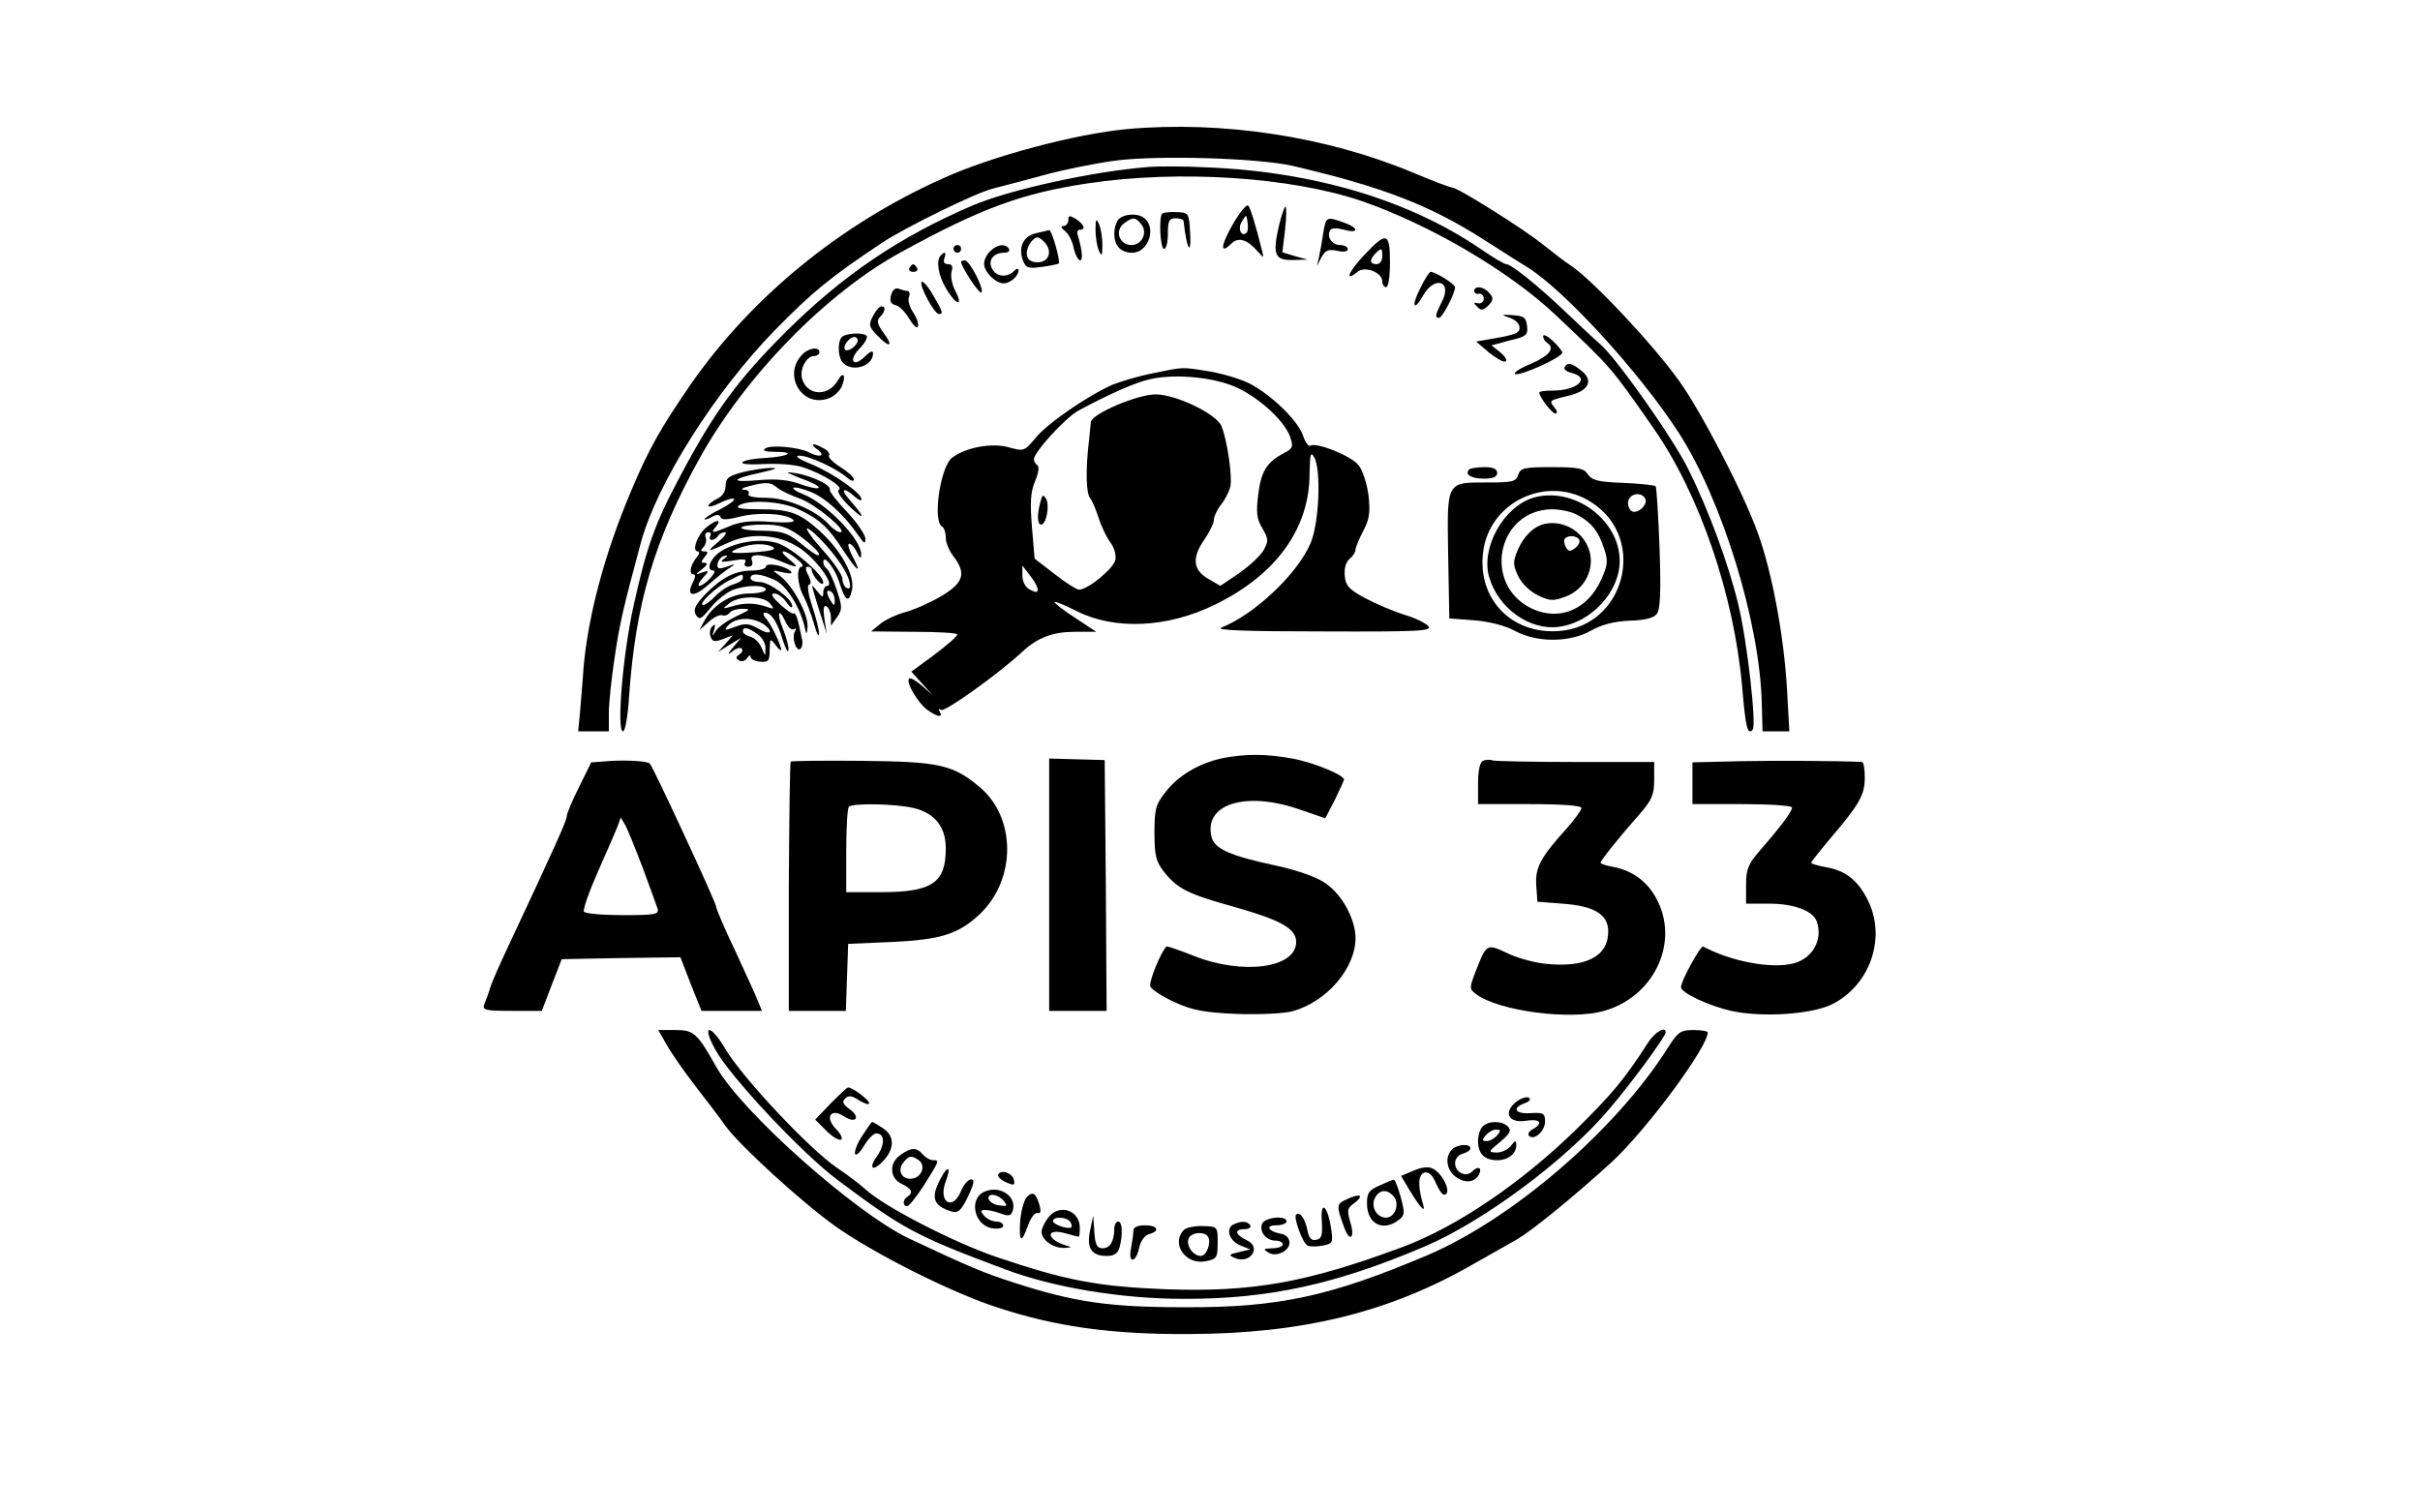 <?xml version="1.0" standalone="no"?>
<!DOCTYPE svg PUBLIC "-//W3C//DTD SVG 20010904//EN"
 "http://www.w3.org/TR/2001/REC-SVG-20010904/DTD/svg10.dtd">
<svg version="1.0" xmlns="http://www.w3.org/2000/svg"
 width="632pt" height="395pt" viewBox="0 0 632 395"
 preserveAspectRatio="xMidYMid meet">

<g transform="translate(0,395) scale(0.1,-0.1)"
fill="#000000" stroke="none">
<path d="M2945 3613 c-134 -12 -356 -71 -483 -129 -268 -120 -500 -310 -659
-539 -79 -115 -109 -168 -156 -280 -68 -161 -111 -323 -123 -458 -2 -34 -7
-86 -9 -114 l-5 -53 40 0 40 0 0 48 c0 26 7 91 15 144 13 90 24 135 69 302 43
156 193 393 350 554 98 100 143 137 281 229 59 39 248 132 290 141 22 6 82 21
132 35 51 14 136 31 189 38 115 14 370 6 459 -14 239 -56 360 -103 505 -196
41 -26 89 -57 106 -67 97 -59 294 -274 398 -434 114 -177 212 -496 217 -707
l2 -73 35 0 35 0 -6 108 c-8 141 -39 307 -76 409 -36 102 -147 316 -205 397
-69 97 -230 268 -286 304 -14 9 -45 33 -70 53 -52 42 -223 149 -237 149 -5 0
-53 18 -105 40 -225 94 -497 135 -743 113z"/>
<path d="M3000 3514 c-150 -12 -365 -60 -461 -101 -191 -82 -338 -182 -485
-328 -127 -126 -190 -212 -281 -385 -62 -116 -85 -180 -119 -335 -28 -128 -44
-325 -27 -325 6 0 13 42 16 93 17 242 66 407 184 620 120 216 331 432 527 539
208 114 314 153 486 179 239 36 530 17 716 -46 179 -62 385 -183 506 -297 147
-139 144 -135 256 -296 121 -173 211 -437 232 -678 9 -106 14 -124 27 -110 11
10 -14 231 -37 326 -25 105 -78 249 -131 355 -40 81 -191 295 -232 328 -12 10
-51 47 -87 81 -71 68 -143 126 -156 126 -5 0 -36 18 -69 41 -187 127 -435 201
-715 212 -58 3 -125 3 -150 1z"/>
<path d="M3220 3365 c-32 -56 -35 -81 -5 -52 18 19 42 12 68 -18 18 -20 18
-20 13 0 -15 61 -30 111 -36 118 -4 5 -22 -17 -40 -48z m36 -22 c-13 -14 -25
9 -13 28 12 20 12 20 15 -1 2 -12 1 -24 -2 -27z"/>
<path d="M3339 3356 c-16 -72 -9 -86 38 -85 l38 1 -33 9 -33 10 7 59 c4 33 4
60 1 60 -3 0 -11 -24 -18 -54z"/>
<path d="M3035 3392 c-9 -10 -5 -92 5 -92 6 0 10 18 10 40 0 33 3 40 20 40 11
0 20 -3 21 -7 8 -75 21 -96 17 -28 -3 49 -4 50 -35 51 -18 1 -35 -1 -38 -4z"/>
<path d="M2790 3375 c0 -8 -6 -15 -12 -15 -9 -1 -7 -5 3 -13 9 -7 20 -27 23
-45 4 -17 12 -32 17 -32 8 0 5 29 -7 68 -2 6 1 12 6 12 17 0 11 14 -10 28 -17
10 -20 10 -20 -3z"/>
<path d="M2922 3378 c-7 -7 -12 -24 -12 -38 0 -32 17 -50 47 -50 43 0 65 68
29 92 -17 12 -51 9 -64 -4z m58 -13 c18 -21 3 -55 -25 -55 -32 0 -45 38 -19
57 23 17 29 16 44 -2z"/>
<path d="M2861 3350 c0 -19 4 -44 9 -55 7 -16 9 -13 9 15 0 19 -4 44 -9 55 -7
16 -9 13 -9 -15z"/>
<path d="M3456 3343 c-3 -21 -8 -49 -11 -63 l-6 -25 12 23 c10 18 18 22 41 17
17 -4 28 -2 28 4 0 6 -9 11 -20 11 -22 0 -36 22 -26 39 4 6 18 6 36 1 40 -11
39 5 -1 19 -45 16 -46 15 -53 -26z"/>
<path d="M2706 3341 c-33 -7 -47 -36 -35 -70 8 -21 14 -23 50 -18 22 3 42 7
44 9 5 5 -18 88 -25 87 -3 -1 -18 -4 -34 -8z m24 -26 c19 -23 8 -50 -20 -50
-16 0 -26 6 -28 18 -4 18 14 47 28 47 4 0 13 -7 20 -15z"/>
<path d="M3562 3283 c-40 -42 -52 -72 -17 -43 19 16 65 -1 65 -25 0 -8 5 -15
10 -15 6 0 10 28 10 65 0 79 -9 81 -68 18z m48 -3 c0 -11 -7 -20 -15 -20 -18
0 -19 12 -3 28 16 16 18 15 18 -8z"/>
<path d="M2490 3300 c0 -5 5 -10 10 -10 6 0 10 5 10 10 0 6 -4 10 -10 10 -5 0
-10 -4 -10 -10z"/>
<path d="M2586 3294 c-9 -8 -16 -23 -16 -33 0 -21 30 -51 51 -51 17 0 39 19
39 34 0 6 -5 5 -12 -2 -18 -18 -46 -15 -57 6 -12 22 3 42 32 42 10 0 15 5 12
10 -9 15 -31 12 -49 -6z"/>
<path d="M2457 3283 c-13 -13 -7 -52 14 -87 26 -44 46 -48 24 -6 -9 17 -13 40
-10 50 4 14 2 20 -9 20 -10 0 -13 6 -10 15 6 16 2 20 -9 8z"/>
<path d="M2510 3266 c0 -13 48 -85 53 -80 8 9 -31 84 -43 84 -6 0 -10 -2 -10
-4z"/>
<path d="M2375 3250 c-3 -5 1 -10 10 -10 9 0 13 5 10 10 -3 6 -8 10 -10 10 -2
0 -7 -4 -10 -10z"/>
<path d="M3710 3199 c-25 -48 -19 -66 7 -20 31 53 77 36 48 -18 -17 -34 -18
-41 -7 -41 9 0 42 64 42 80 0 8 -51 40 -64 40 -3 0 -15 -18 -26 -41z"/>
<path d="M2407 3214 c-8 -8 33 -84 45 -84 12 0 11 4 -15 49 -13 23 -27 38 -30
35z"/>
<path d="M2327 3179 c-4 -15 -1 -23 12 -26 10 -2 26 -19 36 -36 10 -17 20 -26
22 -20 3 7 -3 23 -12 37 -10 14 -15 33 -11 41 3 8 1 15 -3 15 -5 0 -16 3 -24
6 -9 3 -16 -3 -20 -17z"/>
<path d="M3850 3190 c0 -5 6 -9 13 -7 6 1 12 -5 12 -13 0 -8 -7 -14 -15 -12
-12 3 -13 1 -2 -9 10 -11 15 -10 29 3 13 14 14 20 3 32 -14 18 -40 21 -40 6z"/>
<path d="M2280 3125 c-12 -23 -11 -28 10 -50 33 -35 45 -31 18 5 -17 23 -19
33 -10 42 14 14 16 28 4 28 -5 0 -15 -11 -22 -25z"/>
<path d="M3940 3121 c14 -4 26 -14 28 -23 3 -17 -7 -22 -73 -33 l-40 -7 34
-29 c19 -15 38 -26 43 -23 5 3 -2 14 -14 24 l-23 18 48 13 c43 10 48 14 45 38
-3 22 -8 26 -38 28 -29 2 -31 1 -10 -6z"/>
<path d="M2203 3073 c-16 -6 -17 -55 -1 -71 25 -25 78 -8 78 25 0 8 -7 6 -20
-7 -31 -31 -46 -13 -16 19 15 15 23 30 19 34 -7 8 -42 8 -60 0z m37 -12 c0
-13 -26 -32 -33 -24 -8 7 11 33 24 33 5 0 9 -4 9 -9z"/>
<path d="M4030 3072 c0 -6 5 -14 10 -17 22 -14 7 -34 -42 -55 -29 -12 -47 -24
-41 -27 15 -5 123 44 123 56 0 4 -11 18 -25 31 -14 13 -25 18 -25 12z"/>
<path d="M2096 3025 c-54 -54 -1 -142 69 -115 14 5 29 20 34 32 11 28 3 39
-10 16 -24 -44 -80 -43 -94 2 -8 24 11 60 30 60 8 0 15 5 15 10 0 15 -27 12
-44 -5z"/>
<path d="M4086 2991 c-3 -5 5 -12 19 -15 50 -13 14 -46 -49 -46 -20 0 -36 -2
-36 -5 0 -12 33 -55 42 -55 6 0 5 7 -2 15 -15 19 -15 19 34 31 54 12 69 39 37
65 -26 21 -37 24 -45 10z"/>
<path d="M3010 2975 c-36 -7 -82 -21 -103 -29 -64 -28 -171 -101 -202 -139
-30 -36 -31 -36 -71 -25 -44 12 -111 0 -147 -27 -31 -22 -52 -165 -27 -180 6
-3 10 -17 10 -29 0 -13 9 -35 20 -49 34 -44 27 -69 -32 -104 -29 -17 -72 -36
-95 -42 -22 -6 -52 -20 -65 -31 l-23 -19 113 -1 c61 0 112 -3 112 -7 0 -5 -27
-28 -60 -53 l-60 -44 28 -31 27 -30 -27 24 c-16 14 -31 22 -34 19 -9 -10 24
-65 48 -82 26 -19 42 -21 32 -4 -4 6 -3 8 4 4 10 -6 152 96 212 152 40 37 79
52 138 52 l55 0 -56 37 c-31 20 -55 39 -53 41 2 2 28 -9 58 -24 99 -50 237
-44 361 17 160 78 247 199 247 342 1 51 3 59 12 43 19 -33 13 -175 -10 -226
-35 -80 -145 -184 -232 -219 -17 -7 63 -10 264 -10 256 -1 287 1 276 14 -7 8
-36 22 -64 30 -28 9 -73 28 -101 43 -41 22 -51 32 -53 58 -2 19 3 36 12 44 9
7 16 18 16 24 0 6 9 28 20 49 16 30 19 48 14 93 -4 30 -15 66 -26 79 -18 24
-110 61 -126 51 -5 -3 -14 10 -20 29 -15 39 -83 105 -140 134 -22 11 -68 25
-103 31 -75 12 -66 12 -149 -5z m224 -39 c61 -30 120 -86 135 -126 9 -27 8
-31 -17 -44 -44 -23 -59 -48 -66 -108 -6 -46 -4 -64 11 -88 16 -28 16 -33 3
-57 -8 -14 -37 -41 -64 -60 l-49 -33 -31 18 c-40 23 -44 54 -12 101 14 20 26
44 26 53 0 8 8 26 18 39 11 13 22 35 25 48 6 25 -8 122 -23 158 -13 32 -119
83 -172 83 -48 0 -167 -51 -169 -72 -1 -7 -3 -29 -5 -48 -9 -75 -8 -138 3
-151 6 -8 16 -32 23 -54 7 -22 21 -50 30 -62 10 -13 15 -32 13 -45 -5 -23 -72
-78 -95 -78 -6 0 -35 18 -64 41 l-52 40 -7 82 c-5 64 -4 91 8 120 9 21 12 39
6 42 -5 4 -9 10 -9 15 0 19 82 109 117 128 84 45 150 74 188 82 68 15 172 4
229 -24z m-524 -525 c0 -9 -5 -9 -20 -1 -12 6 -20 21 -20 37 l0 26 20 -26 c11
-14 20 -30 20 -36z"/>
<path d="M2717 2639 c-9 -34 -8 -59 2 -59 13 0 23 49 13 67 -8 13 -10 11 -15
-8z"/>
<path d="M1999 2779 c-9 -6 -1 -9 25 -9 56 0 37 -12 -25 -16 -28 -1 -55 -6
-60 -11 -5 -5 19 -7 55 -5 36 2 81 -1 102 -8 54 -18 108 -52 95 -59 -7 -4 6
-23 31 -47 40 -37 37 -25 -6 24 -23 26 -11 30 16 5 10 -9 18 -12 18 -7 0 16
-73 67 -129 91 -36 14 -48 23 -33 23 25 0 96 -33 125 -58 9 -8 17 -10 17 -4 0
6 -16 20 -35 32 -19 12 -33 26 -30 30 3 5 -3 14 -14 19 -29 16 -38 13 -15 -4
21 -16 4 -21 -24 -6 -26 13 -98 20 -113 10z"/>
<path d="M1940 2717 c-38 -10 -45 -16 -45 -36 0 -15 -9 -28 -23 -34 -12 -6
-22 -14 -22 -18 0 -4 14 -1 31 8 16 8 33 13 36 10 3 -3 -13 -15 -36 -27 -23
-11 -41 -23 -41 -26 0 -2 9 0 19 6 13 7 20 7 23 -1 2 -7 18 -7 51 2 50 12 122
8 139 -9 6 -6 -16 -8 -59 -5 -49 4 -79 1 -107 -11 -47 -20 -52 -20 -36 -1 17
20 0 19 -26 -3 -23 -19 -38 -62 -22 -62 6 0 5 -7 -3 -16 -16 -20 -21 -44 -8
-44 6 0 5 -8 -1 -20 -20 -38 1 -42 39 -8 21 18 46 39 57 45 16 11 16 11 -8 3
-21 -7 -26 -6 -24 8 2 9 9 18 17 20 11 3 11 1 -1 -8 -11 -8 -6 -9 24 -4 28 5
37 4 32 -5 -4 -6 -1 -11 8 -11 10 0 13 6 10 15 -4 10 0 15 15 15 12 0 38 -7
58 -15 47 -20 53 -19 23 5 -14 11 -20 20 -14 20 7 0 22 -9 35 -20 13 -10 19
-19 13 -20 -15 0 -12 -49 6 -80 7 -14 19 -45 26 -70 7 -25 12 -36 13 -25 0 11
-8 43 -18 72 -10 31 -14 54 -8 56 6 2 5 11 -2 25 -8 14 -8 22 -1 22 5 0 10 -4
10 -8 0 -15 29 -48 30 -33 0 20 -80 89 -118 102 -41 14 -108 5 -148 -20 -29
-18 -42 -51 -21 -51 6 0 2 -9 -8 -20 -10 -11 -23 -20 -28 -20 -6 0 -2 9 8 20
18 20 18 21 -1 15 -19 -7 -19 -6 0 9 13 10 15 16 7 16 -11 0 -11 3 -1 15 10
12 10 15 -1 15 -10 0 -10 3 -2 11 6 6 9 18 6 25 -3 8 0 14 7 14 6 0 8 -4 5
-10 -3 -5 -2 -10 4 -10 5 0 13 5 16 10 3 6 12 10 18 10 7 0 -1 -12 -18 -26
-32 -27 -30 -27 30 0 62 28 141 19 194 -23 42 -33 81 -91 61 -91 -5 0 -10 -8
-10 -17 0 -15 -2 -14 -16 3 -15 19 -15 19 -9 -2 3 -12 12 -41 20 -65 l14 -44
-6 39 c-4 28 -2 37 6 32 6 -4 11 -17 11 -29 l0 -21 16 22 c14 20 14 27 -1 72
-9 27 -21 52 -26 55 -5 4 -9 11 -9 17 0 22 29 -14 41 -50 16 -52 26 -59 34
-23 8 38 -28 103 -86 156 -52 46 -76 55 -157 55 -47 0 -63 3 -52 10 25 16 112
11 155 -10 56 -26 78 -47 119 -110 37 -56 48 -61 21 -10 -9 17 -12 30 -7 30 5
0 14 -10 20 -22 7 -16 11 -18 11 -7 2 39 -91 135 -153 159 -16 6 -26 13 -24
16 3 3 24 -2 46 -11 39 -16 88 -61 124 -114 15 -21 18 -23 18 -8 0 10 -21 41
-47 69 -27 28 -47 54 -46 59 4 12 -44 35 -87 43 -19 3 -28 3 -20 0 8 -4 30
-13 49 -20 49 -20 32 -27 -20 -8 -31 11 -63 14 -108 10 -76 -7 -73 3 7 20 35
8 46 12 27 12 -16 0 -50 -5 -75 -11z m89 -40 c9 -8 37 -21 62 -30 42 -16 126
-87 103 -87 -6 0 -19 9 -30 21 -34 37 -109 69 -164 69 -32 0 -49 4 -45 10 3 6
-2 11 -12 11 -10 1 -4 5 12 9 46 12 57 11 74 -3z m59 -126 c39 -29 60 -51 47
-51 -3 0 -24 14 -45 32 -34 27 -48 31 -99 32 -33 0 -57 4 -55 8 3 5 29 8 58 8
43 0 61 -6 94 -29z m72 -28 c39 -45 60 -81 60 -104 0 -6 -4 -7 -10 -4 -5 3
-10 14 -10 24 0 9 -23 43 -51 74 -28 31 -46 57 -41 57 6 0 29 -21 52 -47z
m-141 -2 c9 -6 -6 -10 -45 -13 -68 -5 -77 -2 -43 11 31 12 70 13 88 2z m161
-139 c0 -15 -2 -15 -10 -2 -13 20 -13 33 0 25 6 -3 10 -14 10 -23z"/>
<path d="M3837 2724 c-13 -13 5 -24 39 -24 24 0 34 5 34 15 0 10 -10 15 -33
15 -19 0 -37 -3 -40 -6z"/>
<path d="M3965 2710 c-6 -18 -15 -20 -79 -20 -110 0 -107 5 -104 -190 l3 -165
65 -5 c39 -3 82 -14 107 -28 58 -31 143 -30 198 1 28 16 60 24 100 26 41 1 64
7 72 18 9 11 11 58 7 172 -3 85 -8 158 -10 161 -3 3 -41 7 -85 9 -65 2 -82 7
-92 22 -10 16 -24 19 -94 19 -73 0 -82 -2 -88 -20z m193 -73 c145 -95 85 -323
-87 -335 -123 -9 -212 83 -198 204 15 135 171 207 285 131z m138 12 c10 -17
-23 -46 -37 -32 -7 7 -9 19 -6 27 7 18 33 21 43 5z"/>
<path d="M4004 2650 c-78 -24 -137 -131 -115 -207 24 -82 106 -140 182 -130
85 11 159 92 159 172 0 108 -121 196 -226 165z m114 -44 c37 -19 57 -44 71
-88 11 -32 10 -43 -7 -81 -35 -78 -107 -109 -178 -78 -134 60 -96 259 49 261
21 0 50 -6 65 -14z"/>
<path d="M4035 2582 c-29 -6 -56 -32 -72 -70 -12 -29 -12 -37 2 -67 10 -20 31
-40 52 -50 31 -15 40 -15 72 -3 50 19 77 73 61 122 -16 48 -66 78 -115 68z
m89 -41 c3 -5 -1 -15 -10 -22 -13 -10 -17 -10 -24 1 -5 8 -6 18 -4 22 7 11 31
10 38 -1z"/>
<path d="M2000 2470 c0 -5 -16 -10 -35 -10 -45 0 -80 -18 -124 -63 -25 -27
-31 -39 -24 -52 9 -15 14 -13 39 18 16 20 42 40 57 46 36 14 87 14 87 1 0 -5
-20 -10 -44 -10 -47 0 -95 -30 -118 -74 l-11 -21 24 21 c13 12 29 20 36 17 6
-2 14 1 18 6 3 6 18 11 33 11 24 0 23 -2 -14 -19 -23 -11 -47 -27 -54 -38 -11
-17 -11 -17 -5 2 4 14 3 17 -5 9 -6 -6 -8 -18 -4 -27 4 -13 11 -14 32 -6 l26
10 -19 -22 -20 -22 30 19 30 18 -20 -24 c-16 -19 -16 -22 -2 -11 9 8 21 11 24
7 4 -4 1 -11 -6 -15 -10 -7 -10 -10 -1 -16 7 -4 16 -1 21 6 5 8 9 9 9 4 0 -6
11 -12 25 -13 22 -2 25 2 25 31 1 30 1 31 15 13 8 -11 15 -17 15 -13 0 12 -24
62 -38 80 -9 9 -10 17 -5 17 17 0 33 -24 47 -71 8 -24 14 -36 15 -26 1 10 -6
34 -14 54 -17 41 -12 59 6 20 7 -15 16 -24 22 -20 6 3 7 1 3 -6 -9 -14 2 -53
14 -46 4 3 7 13 5 23 -12 59 -16 72 -23 70 -4 -2 -20 10 -36 25 -20 18 -24 27
-14 27 9 0 23 -10 31 -22 9 -13 16 -18 16 -11 1 18 -59 63 -85 63 -13 0 -24 5
-24 10 0 15 27 12 64 -5 31 -15 68 -74 79 -130 3 -13 5 -11 6 9 1 34 -39 107
-72 132 -22 16 -22 16 8 9 19 -4 26 -3 20 3 -15 15 -65 24 -65 12z m-60 -30
c0 -5 -11 -12 -24 -16 -13 -3 -34 -17 -47 -30 -12 -13 -27 -24 -32 -24 -17 0
33 47 67 64 37 19 36 18 36 6z m71 -66 c12 -15 11 -16 -11 -8 -31 10 -57 10
-90 0 -24 -7 -24 -6 -6 8 26 21 90 21 107 0z m-13 -57 c24 -19 11 -26 -17 -9
-25 14 -35 15 -61 5 -27 -10 -30 -10 -20 2 20 24 68 25 98 2z m-20 -23 c12 -8
22 -25 21 -37 0 -22 0 -22 -10 1 -5 13 -18 26 -29 29 -11 3 -20 9 -20 14 0 13
13 11 38 -7z"/>
<path d="M3193 1970 c-61 -13 -114 -44 -148 -87 -27 -34 -30 -45 -30 -108 0
-60 4 -75 25 -102 36 -45 63 -58 185 -92 120 -34 160 -56 160 -91 0 -69 -141
-87 -268 -36 -38 15 -70 26 -71 24 -16 -17 -46 -93 -42 -104 3 -8 32 -27 63
-41 48 -22 77 -27 163 -31 59 -2 123 1 145 7 89 24 165 112 165 191 0 49 -35
114 -78 143 -22 16 -73 34 -128 46 -122 26 -162 44 -170 75 -21 85 86 120 224
74 l73 -25 25 48 c13 27 24 51 24 53 0 12 -80 45 -135 55 -66 12 -121 13 -182
1z"/>
<path d="M1599 1963 l-55 -4 -32 -65 c-18 -35 -32 -70 -32 -76 0 -11 -30 -78
-152 -338 -22 -47 -44 -96 -48 -110 -4 -14 -11 -33 -15 -42 -6 -16 1 -18 72
-18 l78 0 26 68 26 67 155 3 155 2 27 -70 28 -70 79 0 79 0 -10 24 c-5 14 -32
72 -59 131 -28 58 -51 112 -51 118 0 10 -165 366 -173 373 -8 6 -50 9 -98 7z
m79 -278 c18 -49 36 -98 39 -107 5 -16 -4 -18 -90 -18 -53 0 -98 4 -102 9 -3
6 14 54 38 108 24 54 47 107 51 118 l7 20 12 -20 c6 -11 26 -60 45 -110z"/>
<path d="M2065 1961 c-2 -2 -4 -149 -5 -327 l0 -324 74 0 75 0 3 88 3 87 115
5 c128 6 174 21 229 73 95 90 95 251 0 331 -70 59 -106 67 -307 69 -101 1
-185 0 -187 -2z m320 -121 c56 -13 85 -49 85 -106 0 -90 -36 -114 -170 -114
l-90 0 0 108 c0 60 3 112 7 115 9 10 121 8 168 -3z"/>
<path d="M2740 1639 l0 -329 75 0 75 0 -2 328 -3 327 -72 2 -73 2 0 -330z"/>
<path d="M3873 1963 c-8 -3 -13 -25 -13 -59 l0 -54 135 0 c85 0 135 -4 135
-10 0 -6 -17 -29 -38 -53 -69 -76 -83 -103 -80 -149 l3 -43 65 -5 c84 -6 120
-28 120 -73 0 -65 -59 -95 -164 -84 -29 3 -74 15 -100 28 -54 25 -54 25 -83
-50 -16 -42 -16 -44 3 -58 60 -44 247 -68 333 -43 128 36 195 173 141 285 -24
50 -64 81 -117 91 -18 3 -33 8 -33 11 0 6 54 73 103 128 31 36 37 49 37 89 l0
46 -204 0 c-112 0 -210 2 -218 4 -7 3 -19 2 -25 -1z"/>
<path d="M4543 1962 l-123 -3 0 -54 0 -55 130 0 c72 0 130 -4 130 -9 0 -10
-28 -48 -82 -110 -33 -38 -38 -51 -38 -92 l0 -49 60 0 c64 0 113 -18 124 -45
18 -48 -10 -98 -60 -111 -58 -15 -163 5 -236 44 -7 3 -58 -90 -58 -106 0 -15
73 -49 131 -62 81 -18 213 -9 265 18 98 50 140 172 93 269 -26 53 -58 79 -109
88 -22 4 -40 9 -40 12 0 2 22 30 48 61 78 91 92 116 92 161 0 23 -3 41 -7 41
-60 3 -224 4 -320 2z"/>
<path d="M1742 1220 c13 -23 46 -70 73 -105 28 -36 64 -83 80 -106 38 -52 199
-199 286 -261 98 -70 300 -172 419 -211 156 -52 302 -72 505 -71 298 1 525 57
745 184 36 20 86 49 113 64 39 23 145 109 246 201 90 83 251 300 251 339 0 3
-17 6 -37 6 -34 0 -41 -5 -67 -46 -135 -214 -405 -447 -628 -542 -252 -107
-388 -137 -633 -136 -197 0 -289 13 -446 64 -79 25 -123 44 -276 116 -140 67
-435 329 -502 447 -50 89 -59 97 -107 97 l-45 0 23 -40z"/>
<path d="M1868 1209 c38 -70 227 -272 320 -341 171 -128 204 -146 437 -233
125 -47 302 -77 465 -77 222 -1 399 38 629 136 154 65 372 227 484 360 59 69
147 189 147 200 0 17 -28 1 -46 -27 -62 -96 -92 -132 -186 -225 -143 -140
-313 -256 -456 -309 -250 -93 -392 -118 -617 -110 -179 7 -262 23 -445 85
-113 39 -291 131 -340 176 -14 13 -47 38 -74 56 -71 48 -247 235 -292 311 -39
66 -63 65 -26 -2z"/>
<path d="M2169 1068 l-40 -42 30 -30 c35 -34 56 -28 23 7 -29 31 -11 54 23 31
31 -20 43 -1 13 20 -17 12 -19 19 -11 27 9 9 18 8 37 -5 15 -9 26 -12 26 -7 0
8 -43 41 -55 41 -3 0 -23 -19 -46 -42z"/>
<path d="M3959 1072 c-34 -28 -19 -56 26 -49 37 6 47 -6 18 -22 -10 -5 -14
-13 -10 -17 13 -14 42 12 42 37 0 21 -4 24 -37 22 -41 -3 -51 13 -16 26 12 4
17 10 11 14 -6 4 -21 -1 -34 -11z"/>
<path d="M2252 984 c-13 -19 -21 -41 -19 -47 2 -7 13 3 23 20 11 18 25 33 32
33 23 0 24 -29 2 -60 -25 -35 -8 -41 21 -7 26 31 24 62 -6 81 -13 9 -26 16
-27 16 -2 0 -13 -16 -26 -36z"/>
<path d="M3872 1008 c-7 -7 -12 -24 -12 -38 0 -33 17 -50 50 -50 29 0 50 17
50 40 -1 13 -3 12 -14 -2 -7 -10 -24 -18 -37 -18 -23 1 -23 2 9 28 26 22 30
30 20 40 -15 15 -50 16 -66 0z m38 -23 c-7 -8 -19 -15 -27 -15 -13 0 -13 3 -3
15 7 8 19 15 27 15 13 0 13 -3 3 -15z"/>
<path d="M3792 948 c-20 -20 -14 -56 12 -73 25 -17 51 -12 60 11 6 16 -5 19
-20 4 -16 -16 -44 -1 -44 22 0 11 8 22 20 25 11 3 20 9 20 14 0 13 -34 11 -48
-3z"/>
<path d="M2352 934 c-31 -21 -29 -61 3 -76 26 -12 31 -23 15 -33 -13 -8 -13
-25 -1 -25 5 0 24 24 43 53 42 67 42 67 25 67 -8 0 -20 7 -27 15 -16 19 -30
19 -58 -1z m46 -13 c21 -13 10 -46 -16 -49 -27 -4 -40 22 -22 43 14 17 20 18
38 6z"/>
<path d="M3692 893 l-33 -14 22 -37 c31 -51 44 -63 34 -32 -13 45 -11 74 6 78
10 2 21 -8 29 -28 7 -16 16 -30 21 -30 22 0 -1 54 -29 68 -11 6 -29 4 -50 -5z"/>
<path d="M2456 871 c-26 -49 -19 -70 29 -85 17 -5 25 2 43 39 16 34 18 45 8
45 -7 0 -19 -13 -26 -30 -22 -54 -61 -30 -40 25 15 39 5 43 -14 6z"/>
<path d="M2607 883 c-3 -5 6 -14 19 -20 22 -10 25 -9 22 5 -3 18 -33 29 -41
15z"/>
<path d="M3603 854 c-28 -12 -33 -19 -33 -47 0 -53 41 -75 83 -43 16 12 16 19
5 60 -7 25 -15 46 -18 45 -3 0 -20 -7 -37 -15z m37 -29 c16 -19 3 -55 -20 -55
-25 0 -41 29 -29 52 12 22 32 23 49 3z"/>
<path d="M2574 839 c-46 -16 -31 -91 19 -97 15 -2 27 1 27 7 0 6 -8 11 -19 11
-10 0 -24 7 -31 15 -10 12 -10 15 3 15 9 0 27 -4 40 -9 20 -8 27 -6 31 5 14
36 -29 69 -70 53z m47 -25 c11 -14 10 -15 -11 -12 -13 1 -25 9 -28 16 -5 17
23 15 39 -4z"/>
<path d="M2681 823 c-7 -8 -15 -37 -17 -65 -3 -54 4 -56 22 -5 7 18 17 31 24
29 8 -2 9 5 5 20 -10 33 -18 38 -34 21z"/>
<path d="M3513 816 c-23 -11 -23 -16 -2 -73 14 -38 28 -26 16 13 -9 31 -9 38
6 49 33 24 20 31 -20 11z"/>
<path d="M3452 760 c2 -36 0 -45 -15 -48 -12 -3 -19 5 -23 27 -6 29 -20 48
-29 39 -8 -7 18 -77 30 -81 6 -3 24 -3 39 0 27 5 28 8 22 47 -10 60 -28 72
-24 16z"/>
<path d="M2736 768 c-9 -12 -16 -28 -16 -35 0 -21 31 -43 58 -42 21 1 23 2 7
6 -11 3 -26 10 -32 15 -21 17 -4 27 30 17 17 -5 33 -9 34 -9 2 0 3 10 3 23 0
48 -56 65 -84 25z m59 -9 c4 -6 5 -12 3 -14 -7 -7 -48 7 -48 16 0 13 37 11 45
-2z"/>
<path d="M2847 737 c-10 -46 3 -67 43 -67 20 0 29 6 34 23 9 34 7 67 -4 67 -5
0 -10 -9 -10 -19 0 -32 -11 -51 -30 -51 -15 0 -20 9 -22 43 l-3 42 -8 -38z"/>
<path d="M3296 754 c-8 -21 11 -44 35 -44 11 0 19 -4 19 -10 0 -5 -12 -10 -27
-10 -24 -1 -25 -2 -11 -11 12 -7 24 -6 38 1 26 14 22 43 -5 48 -33 6 -42 22
-12 22 15 0 27 5 27 10 0 17 -57 11 -64 -6z"/>
<path d="M3223 753 c-23 -9 -14 -43 15 -55 l27 -11 -30 -7 c-26 -6 -27 -8 -11
-15 41 -18 72 28 32 46 -31 15 -34 29 -5 29 11 0 17 5 14 10 -7 11 -22 12 -42
3z"/>
<path d="M2960 736 c0 -7 -3 -28 -6 -45 -9 -41 12 -41 21 0 4 19 15 33 26 36
30 8 22 23 -11 23 -19 0 -30 -5 -30 -14z"/>
<path d="M3092 738 c-35 -35 4 -92 56 -82 30 6 32 9 32 49 0 41 0 42 -38 43
-21 1 -44 -4 -50 -10z m63 -18 c9 -15 -4 -50 -19 -50 -20 0 -39 27 -32 45 6
17 42 20 51 5z"/>
</g>
</svg>
